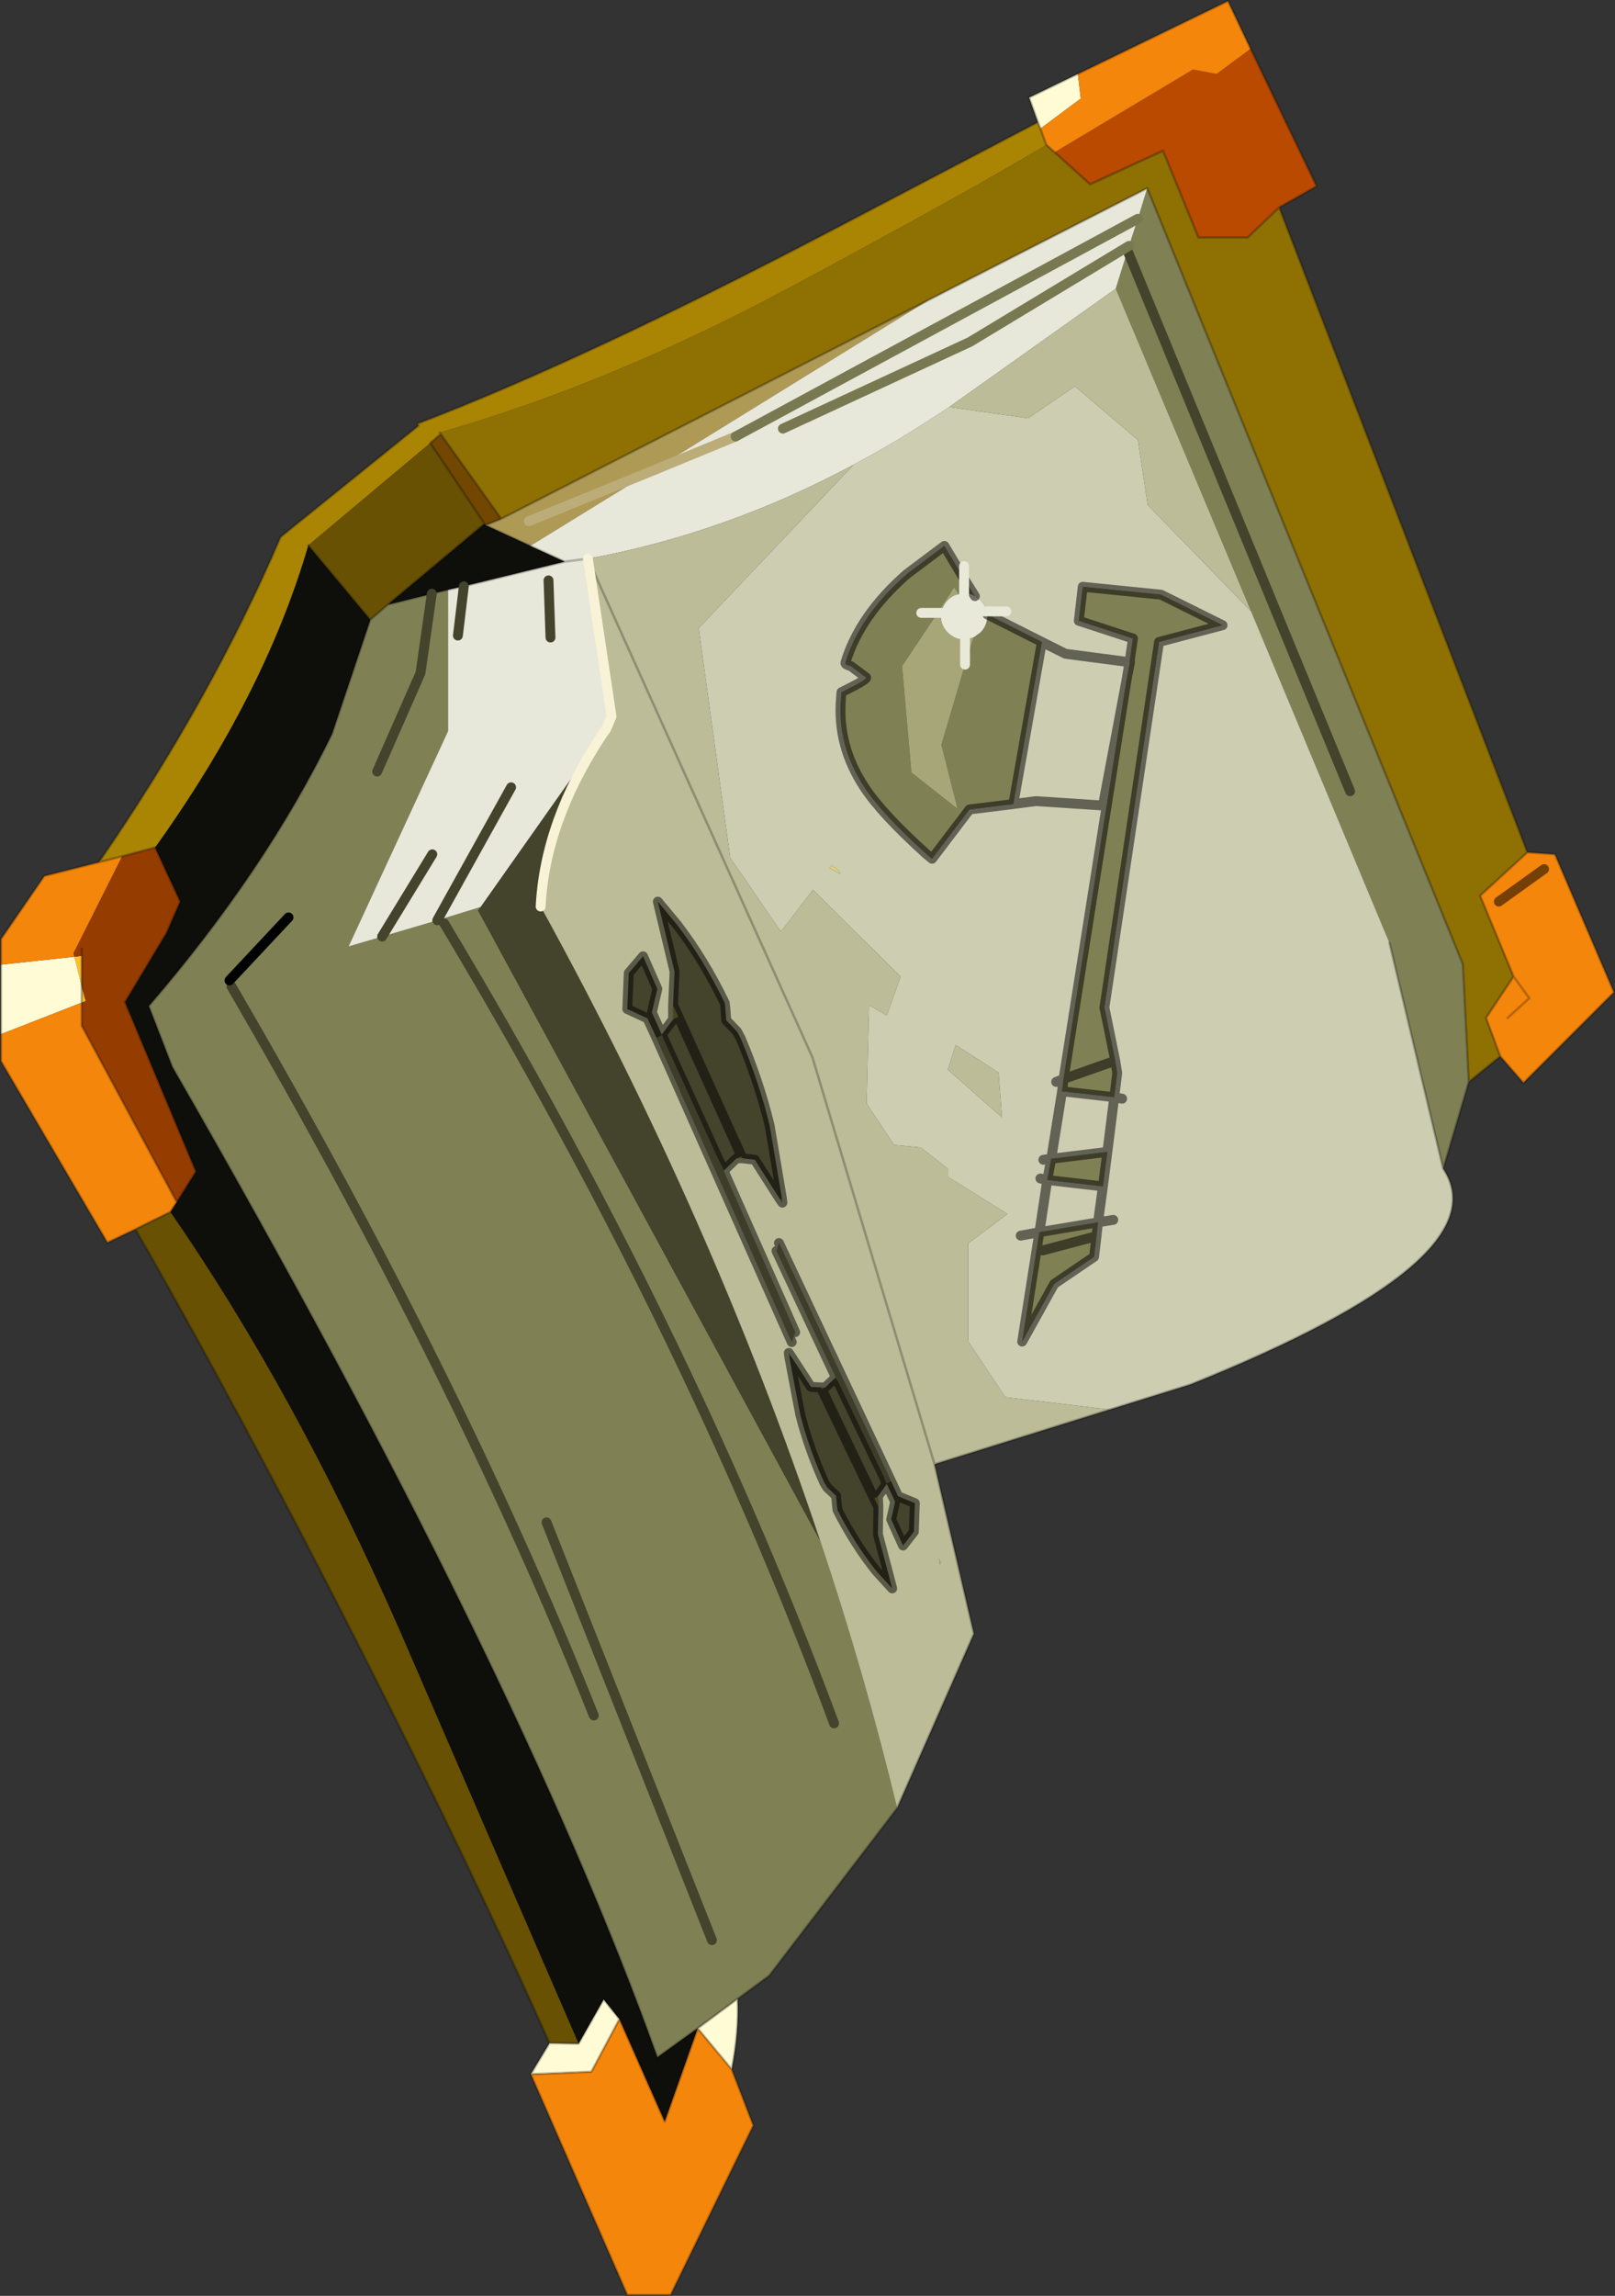 <?xml version="1.0" encoding="UTF-8" standalone="no"?>
<svg xmlns:xlink="http://www.w3.org/1999/xlink" height="233.0px" width="164.0px" xmlns="http://www.w3.org/2000/svg">
  <rect width="100%" height="100%" fill="#333333" stroke="none"/>
  <g transform="matrix(1.0, 0.0, 0.0, 1.0, 0.1, 0.1)">
    <path d="M7.45 97.0 L8.2 96.9 8.2 100.05 8.6 101.5 8.2 101.65 8.2 100.05 7.45 97.0" fill="#ffbf2b" fill-rule="evenodd" stroke="none"/>
    <path d="M74.8 202.75 Q74.95 206.05 74.2 209.9 L70.75 205.75 74.8 202.75 M53.8 210.4 L55.7 207.25 58.65 207.3 61.2 202.8 62.8 204.8 59.95 210.15 53.8 210.4 M0.0 104.85 L0.0 97.8 7.45 97.0 8.2 100.05 8.2 101.65 0.0 104.85 M105.3 12.3 L104.4 9.8 109.35 7.4 109.65 9.9 105.55 12.95 105.3 12.3" fill="#fffcd5" fill-rule="evenodd" stroke="none"/>
    <path d="M66.1 47.7 L53.75 55.3 49.2 53.2 50.8 52.55 94.2 30.35 66.1 47.7 53.6 52.8 66.1 47.7" fill="#ae9a55" fill-rule="evenodd" stroke="none"/>
    <path d="M85.25 88.6 L84.15 88.0 84.35 87.7 85.15 88.35 85.25 88.6" fill="#e0cf74" fill-rule="evenodd" stroke="none"/>
    <path d="M95.25 158.05 L95.45 158.5 95.35 158.7 95.25 158.05" fill="#bcb347" fill-rule="evenodd" stroke="none"/>
    <path d="M68.25 103.35 L68.25 101.9 68.8 103.1 68.25 103.35 M75.3 117.45 L74.7 117.45 75.2 117.25 75.3 117.45 M89.1 152.85 L88.65 151.95 89.05 151.75 89.1 152.85 M83.35 140.9 L83.25 140.7 83.7 140.7 83.35 140.9" fill="#9e8e3a" fill-rule="evenodd" stroke="none"/>
    <path d="M43.6 44.85 L44.65 43.95 50.8 52.55 49.2 53.2 49.1 53.05 43.6 44.85" fill="#724701" fill-rule="evenodd" stroke="none"/>
    <path d="M149.05 109.7 L146.45 118.5 141.0 95.6 126.95 61.95 113.2 29.2 114.4 25.35 114.55 24.85 115.45 22.1 116.4 19.0 148.45 97.75 149.05 109.7 M91.0 183.4 L78.0 200.4 74.8 202.75 70.75 205.75 66.65 208.7 Q52.45 169.05 17.4 108.2 L15.0 102.0 Q26.85 88.25 33.6 74.4 L37.5 62.8 39.3 61.25 43.75 60.15 45.4 59.75 45.4 74.1 35.3 95.95 38.7 94.95 44.3 93.3 48.7 91.95 48.45 92.3 83.2 156.3 Q87.75 169.9 91.0 183.4 M137.0 80.2 L114.4 25.35 137.0 80.2 M114.6 67.1 L114.95 64.7 109.45 62.9 109.85 59.45 117.8 60.25 124.05 63.35 117.6 65.05 112.05 102.15 113.15 107.55 113.35 108.8 113.05 111.25 107.75 110.65 107.9 109.4 114.3 68.9 114.65 67.1 114.6 67.1 M113.15 107.55 L107.9 109.4 113.15 107.55 M97.25 60.2 L96.8 59.5 95.1 62.1 91.5 67.5 92.45 78.3 97.15 82.0 95.5 75.5 97.9 67.35 98.75 64.6 99.45 64.1 Q100.15 63.4 100.15 62.45 L100.15 62.25 105.7 65.05 102.8 81.5 98.35 82.05 94.55 87.05 94.0 86.6 Q89.4 82.45 87.65 79.75 84.9 75.55 85.3 70.8 L85.35 70.15 Q88.0 68.85 87.85 68.65 L86.3 67.5 Q85.7 67.35 85.75 67.15 87.2 62.35 92.0 58.15 L95.8 55.3 97.8 58.65 97.8 60.1 97.8 58.65 98.9 60.4 Q98.4 60.1 97.8 60.1 L97.25 60.2 M93.45 62.1 L95.1 62.1 93.45 62.1 M38.2 78.2 L42.6 68.2 43.75 60.15 42.6 68.2 38.2 78.2 M66.55 105.2 L67.1 104.95 67.3 105.35 72.7 117.2 80.65 135.1 80.3 136.1 66.55 105.2 M79.3 121.5 L79.35 121.95 79.1 121.6 79.3 121.5 M80.2 137.5 L80.05 137.6 80.0 137.2 80.2 137.5 M78.75 126.85 L79.0 126.05 90.4 150.25 89.95 150.45 89.75 150.05 89.7 149.9 85.0 140.15 78.75 126.85 M60.2 174.0 Q46.5 139.65 23.4 100.0 46.5 139.65 60.2 174.0 M72.2 196.8 L55.4 154.4 72.2 196.8 M106.25 119.65 L106.65 117.5 112.35 116.8 111.9 120.3 106.25 119.65 M105.8 126.8 L111.25 125.35 105.8 126.8 M111.4 123.95 L111.25 125.35 111.0 127.45 106.95 130.2 103.7 136.05 105.45 124.95 111.4 123.95 M29.2 93.0 L23.2 99.4 29.2 93.0 M84.6 174.8 Q78.55 158.5 70.85 142.0 59.65 118.0 45.0 93.6 59.65 118.0 70.85 142.0 78.55 158.5 84.6 174.8" fill="#808055" fill-rule="evenodd" stroke="none"/>
    <path d="M61.05 74.45 Q55.25 83.2 54.8 91.9 72.3 123.65 83.2 156.3 L48.45 92.3 48.7 91.95 61.05 74.45 M66.55 105.2 L65.65 103.25 63.6 102.3 63.75 98.65 65.2 96.95 66.65 100.25 66.1 102.65 67.1 104.9 67.1 104.95 66.55 105.2 M67.3 105.35 L67.1 104.9 68.25 103.35 68.8 103.1 68.25 101.9 68.4 98.5 66.7 91.4 68.65 93.75 Q71.35 97.25 73.5 101.7 L73.55 102.15 73.65 103.45 74.75 104.6 75.1 105.25 Q77.0 109.75 78.05 114.1 L79.3 121.5 79.1 121.6 76.55 117.6 75.3 117.45 75.2 117.25 74.7 117.45 73.4 118.7 72.7 117.2 67.3 105.35 M68.8 103.1 L75.2 117.25 68.8 103.1 M80.05 137.6 L80.2 137.5 82.25 140.65 83.25 140.7 83.35 140.9 88.65 151.95 83.35 140.9 83.7 140.7 84.75 139.7 85.0 140.15 89.7 149.9 89.75 150.05 89.95 150.5 89.95 150.45 90.4 150.25 91.1 151.75 92.8 152.45 92.7 155.35 91.6 156.75 90.4 154.1 90.8 152.3 89.95 150.5 89.05 151.75 88.65 151.95 89.1 152.85 89.05 155.6 90.5 161.1 88.9 159.35 Q86.7 156.6 84.95 153.15 L84.9 152.75 84.8 151.7 83.9 150.85 83.6 150.35 Q82.0 146.8 81.15 143.4 L80.05 137.6" fill="#44442d" fill-rule="evenodd" stroke="none"/>
    <path d="M53.75 55.3 L57.25 56.9 47.0 59.4 45.4 59.75 43.75 60.15 39.3 61.25 49.1 53.05 49.2 53.2 53.75 55.3 M37.5 62.8 L33.6 74.4 Q26.85 88.25 15.0 102.0 L17.4 108.2 Q52.45 169.05 66.65 208.7 L70.75 205.75 67.4 215.2 62.8 204.8 61.2 202.8 58.65 207.3 40.5 165.4 Q29.95 141.35 17.2 122.9 L17.85 121.9 19.8 118.8 12.6 101.6 16.8 94.6 18.2 91.4 15.65 85.9 Q26.8 70.35 31.2 55.25 L37.5 62.8" fill="#0e0e0a" fill-rule="evenodd" stroke="none"/>
    <path d="M15.65 85.9 L18.2 91.4 16.8 94.6 12.6 101.6 19.8 118.8 17.85 121.9 8.2 104.0 8.2 101.65 8.6 101.5 8.2 100.05 8.2 96.9 8.2 96.2 8.2 96.9 7.45 97.0 7.35 96.65 12.3 86.8 15.65 85.9" fill="#953c00" fill-rule="evenodd" stroke="none"/>
    <path d="M126.9 4.85 L133.6 18.8 129.8 20.95 126.6 24.0 121.6 24.0 118.0 15.2 110.6 18.6 107.0 15.35 121.05 6.95 123.45 7.4 126.9 4.85" fill="#b94a00" fill-rule="evenodd" stroke="none"/>
    <path d="M146.45 118.5 Q152.55 127.65 120.8 140.4 L112.6 142.95 102.0 141.7 98.2 136.0 98.2 126.1 102.2 123.1 96.2 119.35 96.2 118.55 93.4 116.35 90.7 116.1 87.9 111.9 88.15 101.9 89.95 102.95 91.35 99.0 82.45 90.2 79.2 94.45 74.05 86.95 70.85 63.65 86.6 47.05 88.95 45.75 Q92.0 44.05 96.3 41.2 L104.3 42.35 109.05 39.1 115.45 44.55 116.45 51.15 126.95 61.95 141.0 95.6 146.45 118.5 M114.6 67.1 L108.1 66.25 105.7 65.05 108.1 66.25 114.6 67.1 114.3 68.9 111.9 81.65 105.1 81.2 102.8 81.5 105.1 81.2 111.9 81.65 114.3 68.9 114.6 67.1 114.65 67.1 114.3 68.9 107.9 109.4 107.75 110.65 106.65 117.5 107.75 110.65 113.05 111.25 113.35 108.8 113.15 107.55 112.05 102.15 117.6 65.05 124.05 63.35 117.8 60.25 109.85 59.45 109.45 62.9 114.95 64.7 114.6 67.1 M113.85 111.4 L113.05 111.25 113.85 111.4 M97.8 58.65 L95.8 55.3 92.0 58.15 Q87.2 62.35 85.75 67.15 85.7 67.35 86.3 67.5 L87.85 68.65 Q88.0 68.85 85.35 70.15 L85.3 70.8 Q84.9 75.55 87.65 79.75 89.4 82.45 94.0 86.6 L94.55 87.05 98.35 82.05 102.8 81.5 105.7 65.05 100.15 62.25 100.1 61.95 Q99.95 61.3 99.45 60.8 L98.9 60.4 97.8 58.65 97.8 57.35 97.8 58.65 M102.1 61.95 L100.1 61.95 102.1 61.95 M85.25 88.6 L85.15 88.35 84.35 87.7 84.15 88.0 85.25 88.6 M107.15 109.7 L107.9 109.4 107.15 109.7 M106.65 117.5 L106.25 119.65 105.55 119.5 106.25 119.65 111.9 120.3 112.35 116.8 106.65 117.5 105.85 117.6 106.65 117.5 M112.35 116.8 L113.05 111.25 112.35 116.8 M101.65 113.3 L101.3 108.75 96.95 105.95 96.15 108.45 101.65 113.3 M105.45 124.95 L103.7 136.05 106.95 130.2 111.0 127.45 111.25 125.35 111.4 123.95 105.45 124.95 103.55 125.3 105.45 124.95 106.25 119.65 105.45 124.95 M112.95 123.7 L111.4 123.95 111.9 120.3 111.4 123.95 112.95 123.7" fill="#cccdb1" fill-rule="evenodd" stroke="none"/>
    <path d="M116.4 19.0 L115.45 22.1 114.55 24.85 114.4 25.35 113.2 29.2 96.3 41.2 Q92.0 44.05 88.95 45.75 L86.6 47.05 Q73.55 54.05 59.6 56.6 L57.25 56.9 59.6 56.6 62.0 72.6 61.45 73.9 61.05 74.45 48.7 91.95 44.3 93.3 38.7 94.95 35.3 95.95 45.4 74.1 45.4 59.75 47.0 59.4 57.25 56.9 53.75 55.3 66.1 47.7 74.6 44.2 66.1 47.7 94.2 30.35 116.4 19.0 M79.4 43.4 L98.4 34.6 114.55 24.85 98.4 34.6 79.4 43.4 M51.8 79.8 L44.3 93.3 51.8 79.8 M55.8 64.6 L55.6 58.8 55.8 64.6 M46.4 64.4 L47.0 59.4 46.4 64.4 M43.8 86.6 L38.7 94.95 43.8 86.6 M74.6 44.2 L115.45 22.1 74.6 44.2" fill="#e7e7da" fill-rule="evenodd" stroke="none"/>
    <path d="M112.6 142.95 L94.8 148.5 98.8 165.7 91.0 183.4 Q87.75 169.9 83.2 156.3 72.3 123.65 54.8 91.9 55.25 83.2 61.05 74.45 L61.45 73.9 62.0 72.6 59.6 56.6 Q73.55 54.05 86.6 47.05 L70.85 63.65 74.05 86.95 79.2 94.45 82.45 90.2 91.35 99.0 89.95 102.95 88.15 101.9 87.9 111.9 90.7 116.1 93.4 116.35 96.2 118.55 96.2 119.35 102.2 123.1 98.2 126.1 98.2 136.0 102.0 141.7 112.6 142.95 M96.3 41.2 L113.2 29.2 126.95 61.95 116.45 51.15 115.45 44.55 109.05 39.1 104.3 42.35 96.3 41.2 M94.8 148.5 L82.4 107.2 59.6 56.6 82.4 107.2 94.8 148.5 M67.1 104.95 L67.1 104.9 66.1 102.65 66.65 100.25 65.2 96.95 63.75 98.65 63.6 102.3 65.65 103.25 66.55 105.2 80.3 136.1 80.65 135.1 72.7 117.2 73.4 118.7 74.7 117.45 75.3 117.45 76.55 117.6 79.1 121.6 79.35 121.95 79.3 121.5 78.05 114.1 Q77.0 109.75 75.1 105.25 L74.75 104.6 73.65 103.45 73.55 102.15 73.5 101.7 Q71.35 97.25 68.65 93.75 L66.7 91.4 68.4 98.5 68.25 101.9 68.25 103.35 67.1 104.9 67.3 105.35 67.1 104.95 M80.2 137.5 L80.0 137.2 80.05 137.6 81.15 143.4 Q82.0 146.8 83.6 150.35 L83.9 150.85 84.8 151.7 84.9 152.75 84.95 153.15 Q86.7 156.6 88.9 159.35 L90.5 161.1 89.05 155.6 89.1 152.85 89.05 151.75 89.95 150.5 90.8 152.3 90.4 154.1 91.6 156.75 92.7 155.35 92.8 152.45 91.1 151.75 90.4 150.25 79.0 126.05 78.75 126.85 85.0 140.15 84.75 139.7 83.7 140.7 83.25 140.7 82.25 140.65 80.2 137.5 M101.65 113.3 L96.15 108.45 96.95 105.95 101.3 108.75 101.65 113.3 M95.25 158.05 L95.35 158.7 95.45 158.5 95.25 158.05 M89.75 150.05 L89.95 150.45 89.95 150.5 89.75 150.05" fill="#bcbc98" fill-rule="evenodd" stroke="none"/>
    <path d="M109.35 7.4 L124.6 0.0 126.9 4.85 123.45 7.4 121.05 6.95 107.0 15.35 106.15 14.6 105.55 12.95 109.65 9.9 109.35 7.4 M155.0 86.4 L157.8 86.6 163.8 100.6 154.6 109.8 152.25 107.1 150.8 103.2 153.6 99.0 150.2 90.8 155.0 86.4 M74.2 209.9 L76.4 215.6 68.0 232.8 63.6 232.8 53.8 210.4 59.95 210.15 62.8 204.8 67.4 215.2 70.75 205.75 74.2 209.9 M13.65 124.65 L10.8 126.0 0.0 107.6 0.0 104.85 8.2 101.65 8.2 104.0 17.85 121.9 17.2 122.9 Q15.45 123.75 13.65 124.65 M0.0 97.8 L0.0 95.2 4.4 88.8 9.95 87.4 12.3 86.8 7.35 96.65 7.45 97.0 0.0 97.8 M152.1 91.4 L156.7 88.1 152.1 91.4 M153.0 103.2 L155.2 101.2 153.6 99.0 155.2 101.2 153.0 103.2" fill="#f4860b" fill-rule="evenodd" stroke="none"/>
    <path d="M9.95 87.4 Q21.25 71.05 28.4 54.4 L42.4 43.1 42.3 42.9 Q59.2 36.45 84.4 23.25 L105.3 12.3 105.55 12.95 106.15 14.6 Q98.5 19.2 80.25 29.0 62.0 38.8 44.55 43.8 L44.65 43.95 43.6 44.85 31.2 55.25 Q26.8 70.35 15.65 85.9 L12.3 86.8 9.95 87.4" fill="#aa8504" fill-rule="evenodd" stroke="none"/>
    <path d="M129.8 20.95 L155.0 86.4 150.2 90.8 153.6 99.0 150.8 103.2 152.25 107.1 149.05 109.7 148.45 97.75 116.4 19.0 94.2 30.35 50.8 52.55 44.65 43.95 44.55 43.8 Q62.0 38.8 80.25 29.0 98.5 19.2 106.15 14.6 L107.0 15.35 110.6 18.6 118.0 15.2 121.6 24.0 126.6 24.0 129.8 20.95" fill="#8f7003" fill-rule="evenodd" stroke="none"/>
    <path d="M55.7 207.25 Q47.8 189.5 36.35 166.95 24.1 142.85 13.65 124.65 15.45 123.75 17.2 122.9 29.95 141.35 40.5 165.4 L58.65 207.3 55.7 207.25 M39.3 61.25 L37.5 62.8 31.2 55.25 43.6 44.85 49.1 53.05 39.3 61.25" fill="#685102" fill-rule="evenodd" stroke="none"/>
    <path d="M95.1 62.1 L96.8 59.5 97.25 60.2 Q96.65 60.3 96.15 60.8 95.6 61.35 95.5 62.1 L95.45 62.45 Q95.45 63.4 96.15 64.1 96.85 64.8 97.8 64.8 L97.9 64.8 98.75 64.6 97.9 67.35 95.5 75.5 97.15 82.0 92.45 78.3 91.5 67.5 95.1 62.1 95.5 62.1 95.1 62.1 M97.9 67.35 L97.9 64.8 97.9 67.35" fill="#a6a679" fill-rule="evenodd" stroke="none"/>
    <path d="M97.25 60.2 L97.8 60.1 97.8 60.6 97.8 60.1 Q98.4 60.1 98.9 60.4 L99.45 60.8 Q99.95 61.3 100.1 61.95 L100.15 62.25 100.15 62.45 Q100.15 63.4 99.45 64.1 L98.75 64.6 97.9 64.8 97.8 64.8 Q96.85 64.8 96.15 64.1 95.45 63.4 95.45 62.45 L95.5 62.1 Q95.6 61.35 96.15 60.8 96.65 60.3 97.25 60.2 M97.9 63.95 L97.9 64.8 97.9 63.95 M100.1 61.95 L99.0 61.95 100.1 61.95" fill="#e9e9da" fill-rule="evenodd" stroke="none"/>
    <path d="M109.35 7.4 L124.6 0.0 126.9 4.85 133.6 18.8 129.8 20.95 155.0 86.4 157.8 86.6 163.8 100.6 154.6 109.8 152.25 107.1 149.05 109.7 146.45 118.5 Q152.55 127.65 120.8 140.4 L112.6 142.95 94.8 148.5 98.8 165.7 91.0 183.4 78.0 200.4 74.8 202.75 Q74.95 206.05 74.2 209.9 L76.4 215.6 68.0 232.8 63.6 232.8 53.8 210.4 55.7 207.25 Q47.8 189.5 36.35 166.95 24.1 142.85 13.65 124.65 L10.8 126.0 0.0 107.6 0.0 104.85 0.0 97.8 0.0 95.2 4.4 88.8 9.95 87.4 Q21.25 71.05 28.4 54.4 L42.4 43.1 42.3 42.9 Q59.2 36.45 84.4 23.25 L105.3 12.3 104.4 9.8 109.35 7.4 M105.55 12.95 L106.15 14.6 107.0 15.35 110.6 18.6 118.0 15.2 121.6 24.0 126.6 24.0 129.8 20.95 M105.3 12.3 L105.55 12.95 M94.2 30.35 L116.4 19.0 148.45 97.75 149.05 109.7 M59.6 56.6 L82.4 107.2 94.8 148.5 M141.0 95.6 L146.45 118.5 M152.25 107.1 L150.8 103.2 153.6 99.0 150.2 90.8 155.0 86.4 M53.75 55.3 L57.25 56.9 59.6 56.6 M43.6 44.85 L44.65 43.95 44.55 43.8 M39.3 61.25 L37.5 62.8 33.6 74.4 Q26.85 88.25 15.0 102.0 L17.4 108.2 Q52.45 169.05 66.65 208.7 L70.75 205.75 74.8 202.75 M37.5 62.8 L31.2 55.25 M15.65 85.9 L18.2 91.4 16.8 94.6 12.6 101.6 19.8 118.8 17.85 121.9 17.2 122.9 Q15.45 123.75 13.65 124.65 M58.65 207.3 L61.2 202.8 62.8 204.8 67.4 215.2 70.75 205.75 74.2 209.9 M8.2 96.9 L8.2 96.2 M8.2 96.9 L8.2 100.05 8.2 101.65 8.2 104.0 17.85 121.9 M9.95 87.4 L12.3 86.8 15.65 85.9 M45.4 59.75 L43.75 60.15 39.3 61.25 49.1 53.05 43.6 44.85 M45.4 59.75 L47.0 59.4 57.25 56.9 M49.2 53.2 L49.1 53.05 M50.8 52.55 L49.2 53.2 53.75 55.3 M50.8 52.55 L44.65 43.95 M153.6 99.0 L155.2 101.2 153.0 103.2 M94.2 30.35 L50.8 52.55 M53.8 210.4 L59.95 210.15 62.8 204.8 M55.7 207.25 L58.65 207.3" fill="none" stroke="#000000" stroke-linecap="round" stroke-linejoin="round" stroke-opacity="0.243" stroke-width="0.25"/>
    <path d="M156.7 88.1 L152.1 91.4" fill="none" stroke="#000000" stroke-linecap="round" stroke-linejoin="round" stroke-opacity="0.522" stroke-width="1.0"/>
    <path d="M74.6 44.2 L66.1 47.7 53.6 52.8" fill="none" stroke="#bcac78" stroke-linecap="round" stroke-linejoin="round" stroke-width="1.0"/>
    <path d="M59.6 56.6 L62.0 72.6 61.45 73.9 61.05 74.45 Q55.25 83.2 54.8 91.9" fill="none" stroke="#f8f2d6" stroke-linecap="round" stroke-linejoin="round" stroke-width="1.0"/>
    <path d="M114.4 25.35 L137.0 80.2 M43.75 60.15 L42.6 68.2 38.2 78.2 M47.0 59.4 L46.4 64.4 M55.6 58.8 L55.8 64.6 M44.3 93.3 L51.8 79.8 M38.7 94.95 L43.8 86.6 M55.4 154.4 L72.2 196.8 M23.4 100.0 Q46.5 139.65 60.2 174.0 M45.0 93.6 Q59.65 118.0 70.85 142.0 78.55 158.5 84.6 174.8" fill="none" stroke="#44442d" stroke-linecap="round" stroke-linejoin="round" stroke-width="1.0"/>
    <path d="M23.2 99.4 L29.2 93.0" fill="none" stroke="#000000" stroke-linecap="round" stroke-linejoin="round" stroke-width="1.0"/>
    <path d="M114.55 24.85 L98.4 34.6 79.4 43.4 M115.45 22.1 L74.6 44.2" fill="none" stroke="#797951" stroke-linecap="round" stroke-linejoin="round" stroke-width="1.0"/>
    <path d="M105.7 65.05 L108.1 66.25 114.6 67.1 114.95 64.7 109.45 62.9 109.85 59.45 117.8 60.25 124.05 63.35 117.6 65.05 112.05 102.15 113.15 107.55 113.35 108.8 113.05 111.25 113.85 111.4 M102.8 81.5 L105.1 81.2 111.9 81.65 114.3 68.9 114.6 67.1 114.65 67.1 114.3 68.9 107.9 109.4 113.15 107.55 M97.8 58.65 L95.8 55.3 92.0 58.15 Q87.2 62.35 85.75 67.15 85.7 67.35 86.3 67.5 L87.85 68.65 Q88.0 68.85 85.35 70.15 L85.3 70.8 Q84.9 75.55 87.65 79.75 89.4 82.45 94.0 86.6 L94.55 87.05 98.35 82.05 102.8 81.5 105.7 65.05 100.15 62.25 M98.9 60.4 L97.8 58.65 M67.1 104.95 L67.1 104.9 66.1 102.65 66.65 100.25 65.2 96.95 63.75 98.65 63.6 102.3 65.65 103.25 66.55 105.2 80.3 136.1 M67.1 104.95 L67.3 105.35 67.1 104.9 68.25 103.35 68.25 101.9 68.4 98.5 66.7 91.4 68.65 93.75 Q71.35 97.25 73.5 101.7 L73.55 102.15 73.65 103.45 74.75 104.6 75.1 105.25 Q77.0 109.75 78.05 114.1 L79.3 121.5 79.35 121.95 79.1 121.6 76.55 117.6 75.3 117.45 74.7 117.45 73.4 118.7 72.7 117.2 80.65 135.1 M68.8 103.1 L68.25 101.9 M75.2 117.25 L75.3 117.45 M75.2 117.25 L68.8 103.1 M67.3 105.35 L72.7 117.2 M80.2 137.5 L80.0 137.2 80.05 137.6 81.15 143.4 Q82.0 146.8 83.6 150.35 L83.9 150.85 84.8 151.7 84.9 152.75 84.95 153.15 Q86.7 156.6 88.9 159.35 L90.5 161.1 89.05 155.6 89.1 152.85 88.65 151.95 83.35 140.9 83.25 140.7 82.25 140.65 80.2 137.5 M79.0 126.05 L90.4 150.25 91.1 151.75 92.8 152.45 92.7 155.35 91.6 156.75 90.4 154.1 90.8 152.3 89.95 150.5 89.05 151.75 89.1 152.85 M107.75 110.65 L107.9 109.4 107.15 109.7 M106.25 119.65 L106.65 117.5 105.85 117.6 M105.55 119.5 L106.25 119.65 111.9 120.3 112.35 116.8 106.65 117.5 107.75 110.65 113.05 111.25 112.35 116.8 M83.7 140.7 L84.75 139.7 85.0 140.15 78.75 126.85 M83.25 140.7 L83.7 140.7 M111.25 125.35 L105.8 126.8 M111.4 123.95 L111.25 125.35 111.0 127.45 106.95 130.2 103.7 136.05 105.45 124.95 103.55 125.3 M105.45 124.95 L111.4 123.95 111.9 120.3 M105.45 124.95 L106.25 119.65 M111.4 123.95 L112.95 123.7 M85.0 140.15 L89.7 149.9 89.75 150.05 89.95 150.45 89.95 150.5 89.75 150.05" fill="none" stroke="#000000" stroke-linecap="round" stroke-linejoin="round" stroke-opacity="0.522" stroke-width="1.0"/>
    <path d="M97.8 60.1 L97.8 58.65 97.8 57.35 M95.1 62.1 L93.45 62.1 M100.1 61.95 L102.1 61.95 M97.8 60.6 L97.8 60.1 M97.9 64.8 L97.9 63.95 M99.0 61.95 L100.1 61.95 M97.9 64.8 L97.9 67.35 M95.5 62.1 L95.1 62.1" fill="none" stroke="#e9e9da" stroke-linecap="round" stroke-linejoin="round" stroke-width="1.0"/>
  </g>
</svg>
